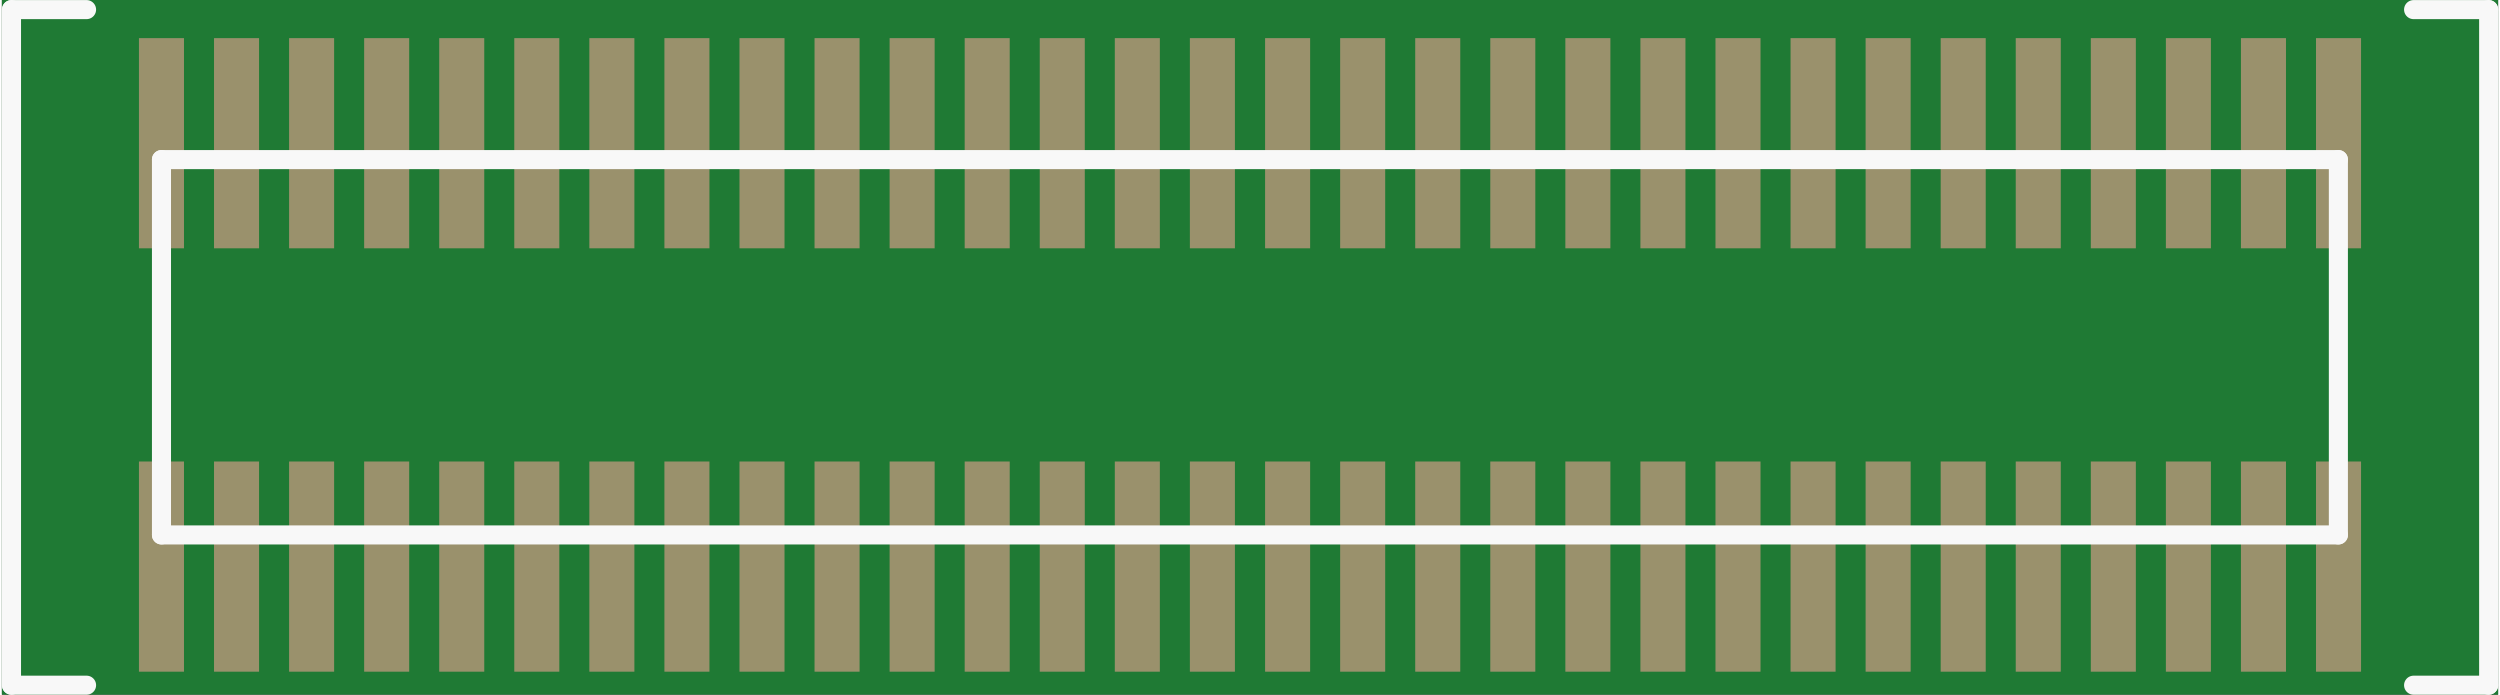 <?xml version='1.0' encoding='UTF-8' standalone='no'?>
<!-- Created with Fritzing (http://www.fritzing.org/) -->
<svg xmlns:svg='http://www.w3.org/2000/svg' xmlns='http://www.w3.org/2000/svg' version='1.2' baseProfile='tiny' x='0in' y='0in' width='0.655in' height='0.182in' viewBox='0 0 16.627 4.627' >
<rect x="0" y="0" width="16.627" height="4.627" fill="#333333" stroke="none"/>
<g id='breadboard'>
<path fill='#1F7A34' stroke='none' stroke-width='0' d='M0,0l16.627,0 0,4.627 -16.627,0 0,-4.627z
'/>
<rect id='connector0pad' connectorname='1' x='15.414' y='3.074' width='0.3' height='1.4' stroke='none' stroke-width='0' fill='#9A916C' stroke-linecap='round'/>
<rect id='connector1pad' connectorname='3' x='14.914' y='3.074' width='0.3' height='1.4' stroke='none' stroke-width='0' fill='#9A916C' stroke-linecap='round'/>
<rect id='connector2pad' connectorname='5' x='14.414' y='3.074' width='0.3' height='1.4' stroke='none' stroke-width='0' fill='#9A916C' stroke-linecap='round'/>
<rect id='connector3pad' connectorname='7' x='13.914' y='3.074' width='0.3' height='1.4' stroke='none' stroke-width='0' fill='#9A916C' stroke-linecap='round'/>
<rect id='connector4pad' connectorname='9' x='13.414' y='3.074' width='0.3' height='1.4' stroke='none' stroke-width='0' fill='#9A916C' stroke-linecap='round'/>
<rect id='connector5pad' connectorname='11' x='12.914' y='3.074' width='0.3' height='1.4' stroke='none' stroke-width='0' fill='#9A916C' stroke-linecap='round'/>
<rect id='connector6pad' connectorname='13' x='12.414' y='3.074' width='0.3' height='1.4' stroke='none' stroke-width='0' fill='#9A916C' stroke-linecap='round'/>
<rect id='connector7pad' connectorname='15' x='11.914' y='3.074' width='0.3' height='1.4' stroke='none' stroke-width='0' fill='#9A916C' stroke-linecap='round'/>
<rect id='connector8pad' connectorname='17' x='11.414' y='3.074' width='0.3' height='1.4' stroke='none' stroke-width='0' fill='#9A916C' stroke-linecap='round'/>
<rect id='connector9pad' connectorname='19' x='10.914' y='3.074' width='0.3' height='1.4' stroke='none' stroke-width='0' fill='#9A916C' stroke-linecap='round'/>
<rect id='connector10pad' connectorname='21' x='10.414' y='3.074' width='0.3' height='1.4' stroke='none' stroke-width='0' fill='#9A916C' stroke-linecap='round'/>
<rect id='connector11pad' connectorname='23' x='9.914' y='3.074' width='0.3' height='1.4' stroke='none' stroke-width='0' fill='#9A916C' stroke-linecap='round'/>
<rect id='connector12pad' connectorname='25' x='9.414' y='3.074' width='0.3' height='1.4' stroke='none' stroke-width='0' fill='#9A916C' stroke-linecap='round'/>
<rect id='connector13pad' connectorname='27' x='8.914' y='3.074' width='0.3' height='1.4' stroke='none' stroke-width='0' fill='#9A916C' stroke-linecap='round'/>
<rect id='connector14pad' connectorname='29' x='8.414' y='3.074' width='0.3' height='1.4' stroke='none' stroke-width='0' fill='#9A916C' stroke-linecap='round'/>
<rect id='connector15pad' connectorname='31' x='7.913' y='3.074' width='0.3' height='1.4' stroke='none' stroke-width='0' fill='#9A916C' stroke-linecap='round'/>
<rect id='connector16pad' connectorname='33' x='7.413' y='3.074' width='0.3' height='1.4' stroke='none' stroke-width='0' fill='#9A916C' stroke-linecap='round'/>
<rect id='connector17pad' connectorname='35' x='6.913' y='3.074' width='0.3' height='1.4' stroke='none' stroke-width='0' fill='#9A916C' stroke-linecap='round'/>
<rect id='connector18pad' connectorname='37' x='6.413' y='3.074' width='0.3' height='1.4' stroke='none' stroke-width='0' fill='#9A916C' stroke-linecap='round'/>
<rect id='connector19pad' connectorname='39' x='5.913' y='3.074' width='0.3' height='1.4' stroke='none' stroke-width='0' fill='#9A916C' stroke-linecap='round'/>
<rect id='connector20pad' connectorname='41' x='5.413' y='3.074' width='0.3' height='1.4' stroke='none' stroke-width='0' fill='#9A916C' stroke-linecap='round'/>
<rect id='connector21pad' connectorname='43' x='4.913' y='3.074' width='0.3' height='1.4' stroke='none' stroke-width='0' fill='#9A916C' stroke-linecap='round'/>
<rect id='connector22pad' connectorname='45' x='4.413' y='3.074' width='0.3' height='1.4' stroke='none' stroke-width='0' fill='#9A916C' stroke-linecap='round'/>
<rect id='connector23pad' connectorname='47' x='3.913' y='3.074' width='0.3' height='1.4' stroke='none' stroke-width='0' fill='#9A916C' stroke-linecap='round'/>
<rect id='connector24pad' connectorname='49' x='3.413' y='3.074' width='0.3' height='1.4' stroke='none' stroke-width='0' fill='#9A916C' stroke-linecap='round'/>
<rect id='connector25pad' connectorname='51' x='2.913' y='3.074' width='0.3' height='1.4' stroke='none' stroke-width='0' fill='#9A916C' stroke-linecap='round'/>
<rect id='connector26pad' connectorname='53' x='2.413' y='3.074' width='0.3' height='1.4' stroke='none' stroke-width='0' fill='#9A916C' stroke-linecap='round'/>
<rect id='connector27pad' connectorname='55' x='1.913' y='3.074' width='0.3' height='1.4' stroke='none' stroke-width='0' fill='#9A916C' stroke-linecap='round'/>
<rect id='connector28pad' connectorname='57' x='1.413' y='3.074' width='0.3' height='1.4' stroke='none' stroke-width='0' fill='#9A916C' stroke-linecap='round'/>
<rect id='connector29pad' connectorname='59' x='0.913' y='3.074' width='0.3' height='1.4' stroke='none' stroke-width='0' fill='#9A916C' stroke-linecap='round'/>
<rect id='connector30pad' connectorname='2' x='15.414' y='0.254' width='0.3' height='1.4' stroke='none' stroke-width='0' fill='#9A916C' stroke-linecap='round'/>
<rect id='connector31pad' connectorname='4' x='14.914' y='0.254' width='0.3' height='1.4' stroke='none' stroke-width='0' fill='#9A916C' stroke-linecap='round'/>
<rect id='connector32pad' connectorname='6' x='14.414' y='0.254' width='0.3' height='1.4' stroke='none' stroke-width='0' fill='#9A916C' stroke-linecap='round'/>
<rect id='connector33pad' connectorname='8' x='13.914' y='0.254' width='0.3' height='1.4' stroke='none' stroke-width='0' fill='#9A916C' stroke-linecap='round'/>
<rect id='connector34pad' connectorname='10' x='13.414' y='0.254' width='0.3' height='1.4' stroke='none' stroke-width='0' fill='#9A916C' stroke-linecap='round'/>
<rect id='connector35pad' connectorname='12' x='12.914' y='0.254' width='0.3' height='1.4' stroke='none' stroke-width='0' fill='#9A916C' stroke-linecap='round'/>
<rect id='connector36pad' connectorname='14' x='12.414' y='0.254' width='0.3' height='1.4' stroke='none' stroke-width='0' fill='#9A916C' stroke-linecap='round'/>
<rect id='connector37pad' connectorname='16' x='11.914' y='0.254' width='0.3' height='1.4' stroke='none' stroke-width='0' fill='#9A916C' stroke-linecap='round'/>
<rect id='connector38pad' connectorname='18' x='11.414' y='0.254' width='0.3' height='1.4' stroke='none' stroke-width='0' fill='#9A916C' stroke-linecap='round'/>
<rect id='connector39pad' connectorname='20' x='10.914' y='0.254' width='0.3' height='1.4' stroke='none' stroke-width='0' fill='#9A916C' stroke-linecap='round'/>
<rect id='connector40pad' connectorname='22' x='10.414' y='0.254' width='0.3' height='1.4' stroke='none' stroke-width='0' fill='#9A916C' stroke-linecap='round'/>
<rect id='connector41pad' connectorname='24' x='9.914' y='0.254' width='0.3' height='1.4' stroke='none' stroke-width='0' fill='#9A916C' stroke-linecap='round'/>
<rect id='connector42pad' connectorname='26' x='9.414' y='0.254' width='0.3' height='1.4' stroke='none' stroke-width='0' fill='#9A916C' stroke-linecap='round'/>
<rect id='connector43pad' connectorname='28' x='8.914' y='0.254' width='0.3' height='1.4' stroke='none' stroke-width='0' fill='#9A916C' stroke-linecap='round'/>
<rect id='connector44pad' connectorname='30' x='8.414' y='0.254' width='0.3' height='1.4' stroke='none' stroke-width='0' fill='#9A916C' stroke-linecap='round'/>
<rect id='connector45pad' connectorname='32' x='7.913' y='0.254' width='0.3' height='1.4' stroke='none' stroke-width='0' fill='#9A916C' stroke-linecap='round'/>
<rect id='connector46pad' connectorname='34' x='7.413' y='0.254' width='0.3' height='1.4' stroke='none' stroke-width='0' fill='#9A916C' stroke-linecap='round'/>
<rect id='connector47pad' connectorname='36' x='6.913' y='0.254' width='0.3' height='1.4' stroke='none' stroke-width='0' fill='#9A916C' stroke-linecap='round'/>
<rect id='connector48pad' connectorname='38' x='6.413' y='0.254' width='0.3' height='1.4' stroke='none' stroke-width='0' fill='#9A916C' stroke-linecap='round'/>
<rect id='connector49pad' connectorname='40' x='5.913' y='0.254' width='0.3' height='1.4' stroke='none' stroke-width='0' fill='#9A916C' stroke-linecap='round'/>
<rect id='connector50pad' connectorname='42' x='5.413' y='0.254' width='0.3' height='1.4' stroke='none' stroke-width='0' fill='#9A916C' stroke-linecap='round'/>
<rect id='connector51pad' connectorname='44' x='4.913' y='0.254' width='0.3' height='1.4' stroke='none' stroke-width='0' fill='#9A916C' stroke-linecap='round'/>
<rect id='connector52pad' connectorname='46' x='4.413' y='0.254' width='0.3' height='1.4' stroke='none' stroke-width='0' fill='#9A916C' stroke-linecap='round'/>
<rect id='connector53pad' connectorname='48' x='3.913' y='0.254' width='0.3' height='1.4' stroke='none' stroke-width='0' fill='#9A916C' stroke-linecap='round'/>
<rect id='connector54pad' connectorname='50' x='3.413' y='0.254' width='0.3' height='1.4' stroke='none' stroke-width='0' fill='#9A916C' stroke-linecap='round'/>
<rect id='connector55pad' connectorname='52' x='2.913' y='0.254' width='0.3' height='1.4' stroke='none' stroke-width='0' fill='#9A916C' stroke-linecap='round'/>
<rect id='connector56pad' connectorname='54' x='2.413' y='0.254' width='0.3' height='1.4' stroke='none' stroke-width='0' fill='#9A916C' stroke-linecap='round'/>
<rect id='connector57pad' connectorname='56' x='1.913' y='0.254' width='0.3' height='1.4' stroke='none' stroke-width='0' fill='#9A916C' stroke-linecap='round'/>
<rect id='connector58pad' connectorname='58' x='1.413' y='0.254' width='0.3' height='1.4' stroke='none' stroke-width='0' fill='#9A916C' stroke-linecap='round'/>
<rect id='connector59pad' connectorname='60' x='0.913' y='0.254' width='0.3' height='1.4' stroke='none' stroke-width='0' fill='#9A916C' stroke-linecap='round'/>
<line x1='0.564' y1='0.064' x2='0.064' y2='0.064' stroke='#f8f8f8' stroke-width='0.127' stroke-linecap='round'/>
<line x1='0.064' y1='0.064' x2='0.064' y2='4.564' stroke='#f8f8f8' stroke-width='0.127' stroke-linecap='round'/>
<line x1='0.064' y1='4.564' x2='0.564' y2='4.564' stroke='#f8f8f8' stroke-width='0.127' stroke-linecap='round'/>
<line x1='16.064' y1='0.064' x2='16.564' y2='0.064' stroke='#f8f8f8' stroke-width='0.127' stroke-linecap='round'/>
<line x1='16.564' y1='0.064' x2='16.564' y2='4.564' stroke='#f8f8f8' stroke-width='0.127' stroke-linecap='round'/>
<line x1='16.564' y1='4.564' x2='16.064' y2='4.564' stroke='#f8f8f8' stroke-width='0.127' stroke-linecap='round'/>
<line x1='1.063' y1='1.063' x2='15.563' y2='1.063' stroke='#f8f8f8' stroke-width='0.127' stroke-linecap='round'/>
<line x1='15.563' y1='1.063' x2='15.563' y2='3.563' stroke='#f8f8f8' stroke-width='0.127' stroke-linecap='round'/>
<line x1='15.563' y1='3.563' x2='1.063' y2='3.563' stroke='#f8f8f8' stroke-width='0.127' stroke-linecap='round'/>
<line x1='1.063' y1='3.563' x2='1.063' y2='1.063' stroke='#f8f8f8' stroke-width='0.127' stroke-linecap='round'/>
</g>
</svg>